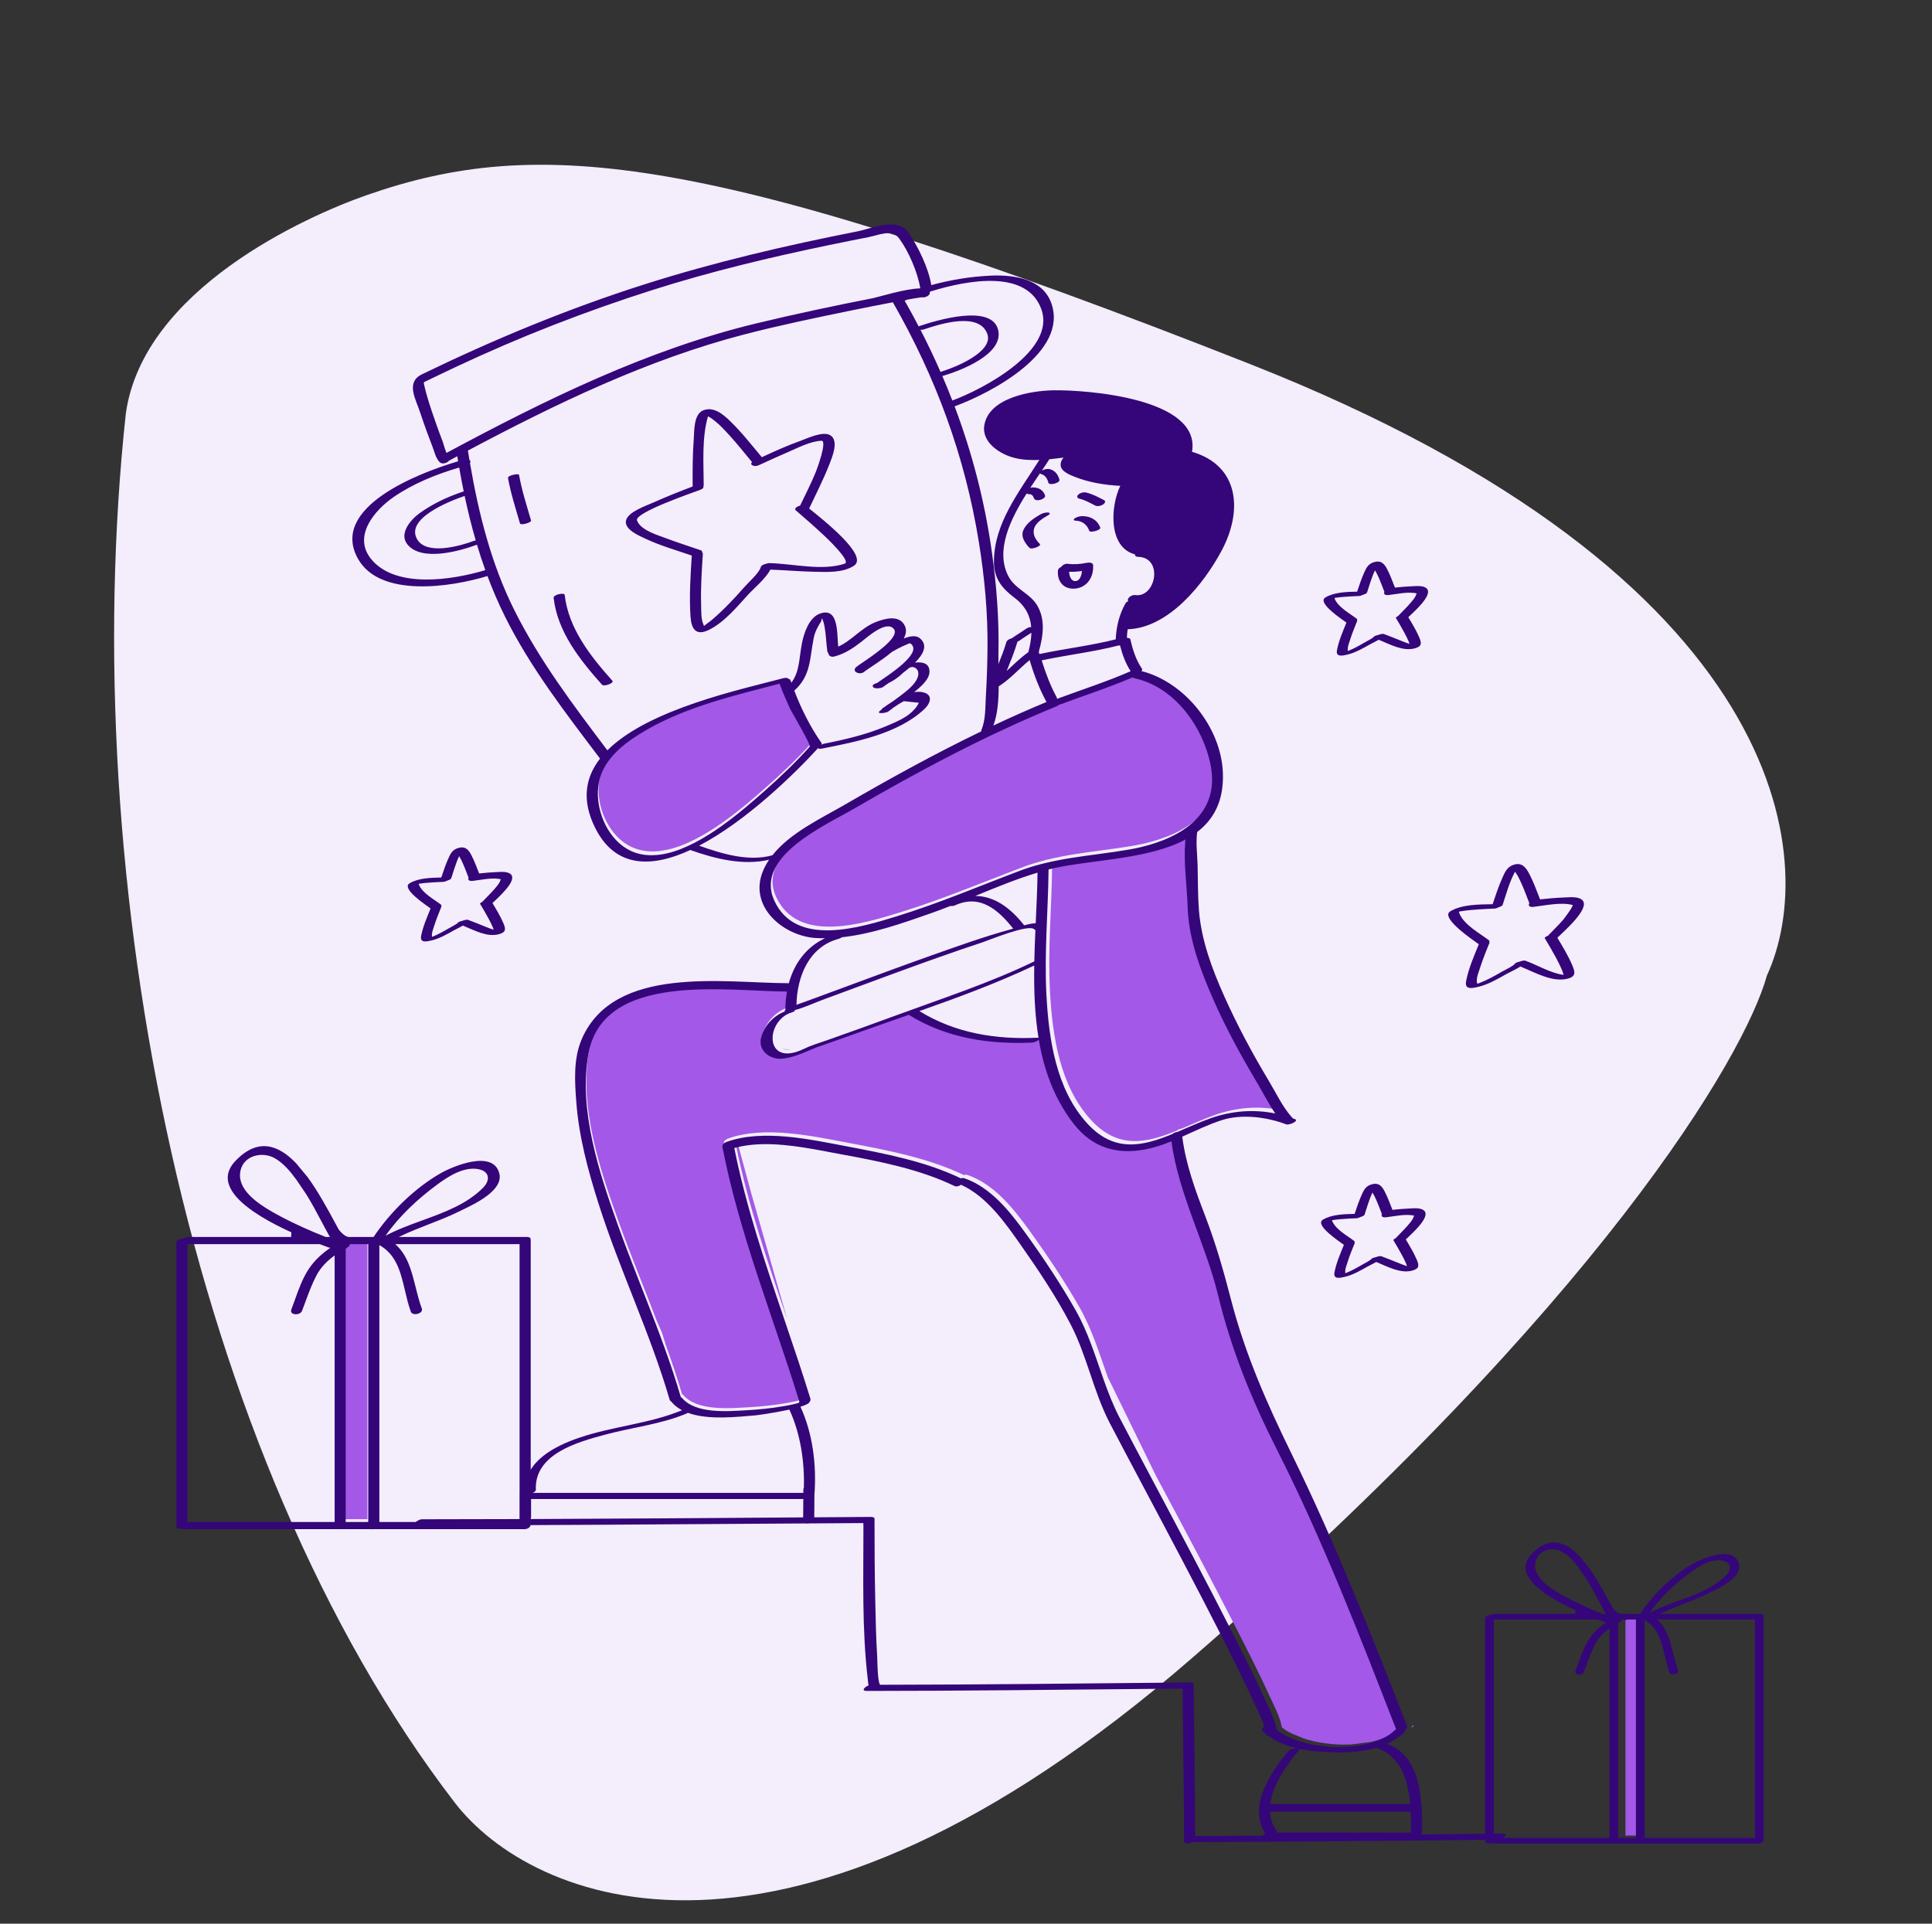 <svg width="241" height="240" viewBox="0 0 241 240" fill="none" xmlns="http://www.w3.org/2000/svg">
<rect x="0" y="0" width="241" height="240" fill="#333333" stroke="none"/>
<g id="Frame" clip-path="url(#clip0_2505_78224)">
<path id="Vector 26" d="M56.722 224.887C23.488 181.611 9.399 109.69 15.698 51.569C17.871 36.154 38.007 27.049 45.73 24.35C67.169 16.852 88.499 18.817 155.955 45.43C223.41 72.043 227.029 107.367 220.407 121.703C217.655 131.725 199.456 162.789 148.679 206.873C97.901 250.958 66.217 237.251 56.722 224.887Z" fill="#F4EDFB"/>
<g id="color_x5F_2">
<path d="M176.341 215.397L176.057 215.522C176.054 215.505 176.049 215.488 176.041 215.473C176.147 215.397 176.226 215.304 176.253 215.196L176.341 215.397ZM98.694 130.977C98.328 130.966 97.942 130.916 97.575 130.815C97.876 130.953 98.247 131.015 98.694 130.977ZM159.903 180.465C156.753 174.276 154.186 168 152.541 161.24C150.96 154.744 147.57 148.606 146.67 141.967C146.383 142.083 146.094 142.195 145.803 142.3C144.979 142.598 144.162 142.829 143.359 142.982C143.316 143.003 143.286 143.018 143.286 143.018L143.219 143.005C139.874 143.607 136.77 142.833 134.379 139.756C131.958 136.638 130.673 133.074 130.027 129.312L129.996 129.311C129.782 129.464 129.409 129.623 129.212 129.631C123.741 129.875 118.4 129.065 113.698 126.162C111.655 126.874 109.618 127.579 107.603 128.298C105.96 128.885 104.316 129.472 102.665 130.035C101.043 130.589 99.567 131.465 97.829 131.641C96.241 131.802 94.614 130.57 95.212 128.805C95.706 127.346 96.753 126.275 98.163 125.729C98.06 125.691 98.108 125.604 98.228 125.505C98.212 125.482 98.201 125.456 98.201 125.425C98.209 124.683 98.279 123.957 98.404 123.255C98.4 123.255 98.395 123.256 98.39 123.256C90.955 123.229 75.358 120.712 73.481 131.014C72.198 138.055 74.843 145.958 77.206 152.518C78.689 156.635 80.36 160.686 81.922 164.776L82.567 166.231L83.094 167.925C83.802 169.886 84.47 171.862 85.058 173.864C85.065 173.887 85.065 173.908 85.068 173.93C85.132 173.95 85.185 173.981 85.222 174.024C86.928 176.058 90.989 175.703 93.352 175.569C94.812 175.485 96.274 175.345 97.716 175.104C98.31 175.005 98.908 174.907 99.49 174.751C99.703 174.695 99.815 174.663 99.873 174.651C99.892 174.606 99.927 174.561 99.973 174.519C99.967 174.504 99.958 174.491 99.953 174.475C96.671 163.896 92.438 153.604 90.303 142.702C90.233 142.339 90.571 142.13 90.865 142.026C95.4 140.424 101.319 141.728 105.868 142.587C110.648 143.49 115.797 144.465 120.211 146.587C120.216 146.59 120.22 146.592 120.225 146.595C120.393 146.555 120.543 146.538 120.625 146.566C123.965 147.688 126.391 150.727 128.383 153.482C130.605 156.554 132.788 159.813 134.664 163.108C136.224 165.849 137.127 168.851 138.178 171.793L144.16 184.044C147.619 190.531 151.092 197.012 154.427 203.563C155.756 206.172 157.084 208.788 158.3 211.452C158.875 212.712 159.655 214.111 159.902 215.507C160.243 215.773 160.628 216.014 161.05 216.232L162.583 216.872C164.35 217.461 166.451 217.728 168.458 217.64L170.813 217.357C172.431 217.026 173.847 216.416 174.774 215.5C174.805 215.469 174.846 215.442 174.889 215.418C174.874 215.395 174.859 215.371 174.849 215.344C170.246 203.59 165.638 191.73 159.903 180.465ZM92.676 142.594L95.299 142.325C94.401 142.344 93.521 142.427 92.676 142.594ZM91.79 142.806C93.293 150.257 95.753 157.429 98.202 164.607L93.706 148.851L92.049 142.735C91.962 142.757 91.876 142.782 91.79 142.806ZM148.401 104.582L147.571 104.679C142.704 106.849 135.736 106.85 131.247 107.999C131.189 113.22 130.695 118.439 130.976 123.661C131.272 129.177 132.18 135.436 136.069 139.698C139.498 143.458 143.091 142.571 146.806 141.052C146.965 140.913 147.193 140.823 147.408 140.802C148.793 140.216 150.195 139.574 151.611 139.079C154.273 138.149 157.011 137.946 159.709 138.488C158.884 137.312 158.201 135.937 157.505 134.777C155.448 131.345 153.501 127.825 151.892 124.161C150.287 120.505 148.824 116.657 148.703 112.626C148.626 110.082 148.191 107.199 148.401 104.582ZM96.804 111.871C99.496 117.781 107.597 115.266 112.339 113.805C117.536 112.202 122.533 110.086 127.616 108.172C128.522 107.831 129.434 107.553 130.35 107.319C130.466 107.276 130.589 107.245 130.707 107.23C132.988 106.673 135.299 106.373 137.631 106.061C138.835 105.9 140.045 105.735 141.26 105.529C141.781 105.441 142.306 105.335 142.828 105.212C147.906 104.012 152.774 101.082 151.601 95.015C150.675 90.223 147.099 85.219 142.081 84.119C141.958 84.091 141.866 84.049 141.797 84C138.752 85.3 135.591 86.301 132.49 87.461C132.428 87.519 132.342 87.573 132.226 87.621C123.407 91.214 115.02 95.667 106.795 100.421C103.226 102.483 94.306 106.389 96.804 111.871ZM77.304 104.678C78.74 105.971 80.423 106.361 82.193 106.181C82.601 106.122 83.006 106.052 83.405 105.974C87.957 104.899 92.849 100.607 95.547 98.23C97.541 96.475 99.482 94.64 101.254 92.662C101.454 92.438 98.98 88.331 98.758 87.838C98.307 86.835 97.837 85.823 97.476 84.781C91.818 86.269 85.928 87.614 80.817 90.533C78.422 91.901 75.702 93.82 74.91 96.615C74.143 99.327 75.189 102.774 77.304 104.678Z" fill="#A358E7"/>
<path d="M43.165 155.254C43.122 155.31 43.066 155.36 43 155.404V189.121V189.532H45.83V154.914C45.83 154.88 45.836 154.847 45.846 154.816H43.543C43.521 154.963 43.416 155.115 43.188 155.241L43.181 155.245L43.177 155.248C43.173 155.25 43.169 155.252 43.165 155.254Z" fill="#A358E7"/>
<path d="M202.893 202.062C202.859 202.105 202.815 202.145 202.763 202.18V228.677V229H204.988V201.794C204.988 201.767 204.992 201.742 205 201.717H203.19C203.173 201.833 203.09 201.952 202.911 202.051L202.905 202.055L202.902 202.056C202.899 202.058 202.896 202.06 202.893 202.062Z" fill="#A358E7"/>
</g>
<g id="color_x5F_1">
<path d="M128.421 68.353C127.863 67.767 127.276 66.943 127.67 66.103C128.08 65.23 128.935 64.675 129.74 64.201C130.026 64.034 130.382 63.925 130.715 63.94C130.97 63.952 131.031 64.112 130.798 64.249C130.126 64.645 129.174 65.183 128.977 66.015C128.801 66.756 129.23 67.366 129.72 67.88C129.941 68.112 128.668 68.612 128.421 68.353ZM134.166 64.957C134.982 64.974 135.597 65.445 135.871 66.206C135.99 66.536 137.351 66.115 137.25 65.837C136.902 64.872 136.057 64.412 135.059 64.392C134.73 64.385 134.364 64.476 134.084 64.653C133.866 64.791 133.899 64.952 134.166 64.957ZM134.643 62.216C135.35 62.375 135.973 62.746 136.613 63.07C136.907 63.219 137.329 63.11 137.592 62.947C137.784 62.826 138.002 62.539 137.707 62.389C136.985 62.023 136.28 61.626 135.483 61.448C135.159 61.375 134.751 61.485 134.507 61.709C134.29 61.907 134.356 62.152 134.643 62.216ZM131.969 71.17C131.987 70.974 132.159 70.82 132.376 70.728C132.534 70.496 132.89 70.292 133.212 70.338C133.993 70.448 134.772 70.371 135.543 70.221C135.75 70.181 136.322 70.133 136.351 70.476C136.471 71.919 135.647 73.303 134.094 73.434C132.68 73.554 131.85 72.528 131.969 71.17ZM133.361 71.333C133.389 71.878 133.616 72.577 134.234 72.489C134.698 72.422 134.918 71.782 134.966 71.238C134.434 71.315 133.898 71.354 133.361 71.333ZM114.969 37.099C115.049 37.112 115.072 37.096 114.969 37.099V37.099ZM63.367 59.622C63.71 61.556 64.322 63.425 64.865 65.308C64.943 65.577 66.318 65.195 66.244 64.939C65.7 63.056 65.09 61.187 64.746 59.253C64.704 59.015 63.313 59.323 63.367 59.622ZM70.439 74.217C70.402 73.895 69.013 74.178 69.06 74.586C69.547 78.835 72.339 82.327 75.094 85.42C75.346 85.703 76.645 85.219 76.389 84.931C73.656 81.864 70.922 78.427 70.439 74.217ZM186.884 229.521C183.428 229.554 179.972 229.589 176.515 229.624C176.462 229.635 176.407 229.642 176.348 229.642C175.804 229.642 175.26 229.642 174.715 229.642C166.056 229.729 157.396 229.807 148.737 229.813C148.328 230.019 147.706 230.046 147.705 229.766C147.696 224.615 147.61 219.464 147.556 214.313C147.545 213.279 147.535 212.244 147.523 211.21C147.522 211.03 147.52 210.85 147.518 210.669C146.14 210.682 144.763 210.694 143.385 210.706C131.633 210.809 119.88 210.955 108.127 210.959C107.373 210.96 107.862 210.459 108.344 210.268C108.283 209.983 108.269 209.676 108.248 209.501C107.505 203.226 107.711 196.764 107.707 190.454C107.707 190.202 107.69 190.078 107.691 190.017C107.104 190.021 106.518 190.025 105.931 190.028C104.266 190.038 102.601 190.049 100.935 190.059C100.784 190.089 100.629 190.092 100.499 190.062C99.553 190.067 98.608 190.073 97.663 190.079C82.476 190.172 67.288 190.305 52.1 190.307C51.168 190.307 52.136 189.542 52.641 189.542C56.721 189.542 60.8 189.531 64.88 189.516C64.868 189.481 64.861 189.443 64.861 189.4C64.861 188.403 64.861 187.405 64.861 186.408C64.861 186.173 65.153 185.991 65.469 185.922C65.509 182.278 69.203 180.405 72.275 179.36C76.439 177.943 81.017 177.624 85.073 175.941C85.075 175.94 85.078 175.939 85.081 175.938C84.583 175.675 84.139 175.349 83.787 174.927C83.774 174.911 83.767 174.895 83.759 174.878C83.65 174.823 83.566 174.735 83.528 174.605C81.092 166.269 77.287 158.419 74.658 150.148C73.359 146.063 72.224 141.851 71.894 137.561C71.691 134.918 71.5 132.05 72.603 129.557C76.666 120.371 90.285 122.635 98.267 122.663C98.314 122.663 98.356 122.668 98.397 122.673C99.069 120.222 100.539 118.175 102.909 117.053C102.534 117.055 102.16 117.049 101.787 117.028C97.741 116.791 93.326 113.13 95.176 108.663C95.38 108.17 95.636 107.705 95.935 107.263C92.65 108.009 89.24 107.152 86.11 106.047C81.349 108.245 76.812 108.35 74.276 103.351C72.499 99.846 73.025 96.983 74.857 94.631C74.837 94.615 74.817 94.599 74.802 94.578C70.552 88.954 66.159 83.282 63.005 76.946C62.177 75.282 61.45 73.587 60.806 71.866C56.186 73.272 47.384 74.59 44.651 69.705C41.072 63.306 52.207 59.003 57.145 57.551C57.11 57.341 57.076 57.131 57.043 56.921C56.702 57.103 56.36 57.285 56.02 57.468C55.783 57.766 55.188 57.949 54.891 57.698C54.39 57.274 54.175 56.315 53.95 55.734C53.417 54.359 52.909 52.973 52.45 51.572C51.848 49.739 50.563 47.702 52.654 46.688C61.648 42.33 70.862 38.508 80.391 35.477C89.116 32.702 97.96 30.64 106.94 28.87C108.925 28.478 112.021 26.993 113.409 29.119C114.594 30.936 115.812 33.407 116.17 35.57C118.615 34.902 121.143 34.49 123.644 34.386C126.434 34.269 130.055 34.764 131.141 37.82C133.297 43.881 123.805 48.96 119.078 50.697C121.262 56.489 122.821 62.492 123.713 68.78C124.327 73.105 124.639 77.296 124.545 81.66C124.537 82.034 124.538 82.432 124.544 82.844C124.907 81.954 125.261 81.062 125.526 80.138C125.599 79.882 125.895 79.707 126.198 79.64C126.76 79.236 127.366 78.902 127.923 78.493C128.126 78.344 128.38 78.238 128.638 78.219C128.517 76.842 127.92 75.605 126.531 74.561C124.998 73.409 123.993 72.174 123.986 70.14C123.969 65.292 127.132 61.387 129.592 57.468C129.612 57.436 129.644 57.407 129.682 57.38C128.636 57.424 127.596 57.38 126.599 57.14C124.853 56.722 122.434 55.249 122.782 53.072C123.333 49.633 128.573 48.74 131.418 48.694C135.523 48.627 149.843 49.67 148.695 56.367C154.583 58.087 155.051 63.713 152.391 68.69C150.204 72.781 145.818 78.347 140.665 78.506C140.618 78.847 140.585 79.191 140.568 79.538C140.605 79.553 140.633 79.575 140.661 79.597C140.837 79.6 140.972 79.645 140.997 79.753C141.293 81.044 141.695 82.327 142.452 83.43C142.517 83.526 142.473 83.626 142.371 83.716C147.812 85.098 152.31 90.768 152.543 96.366C152.69 99.902 151.405 102.22 149.341 103.797C149.147 105.126 149.358 106.636 149.391 107.96C149.437 109.821 149.411 111.707 149.556 113.563C149.848 117.271 151.184 120.868 152.692 124.239C154.323 127.885 156.21 131.416 158.269 134.839C159.144 136.295 159.989 138.097 161.139 139.382C161.171 139.403 161.2 139.428 161.22 139.46C161.233 139.48 161.245 139.502 161.258 139.524C161.349 139.556 161.441 139.586 161.531 139.621C162.084 139.83 160.826 140.418 160.429 140.267C158.015 139.352 154.901 138.956 152.449 139.736C150.73 140.284 149.116 141.077 147.475 141.808C147.918 145.271 149.115 148.521 150.361 151.768C151.671 155.184 152.634 158.569 153.548 162.103C155.314 168.934 158.037 175.1 161.132 181.415C166.528 192.428 171.053 203.863 175.501 215.284C175.532 215.362 175.535 215.436 175.517 215.505C175.49 215.612 175.412 215.705 175.307 215.781C175.315 215.797 175.32 215.813 175.322 215.83C175.332 215.907 175.291 216.003 175.176 216.117C174.558 216.73 173.824 217.199 173.026 217.559C176.236 218.741 177.095 222.058 177.321 225.298C177.364 225.38 177.368 225.476 177.338 225.57C177.4 226.62 177.404 227.655 177.405 228.596C177.405 228.695 177.342 228.781 177.246 228.856C180.64 228.821 184.033 228.786 187.427 228.754C188.356 228.747 187.387 229.516 186.884 229.521ZM175.971 226.017C170.12 226.017 164.268 226.017 158.417 226.017C158.462 226.916 158.749 227.788 159.378 228.586C159.388 228.598 159.391 228.611 159.396 228.624C164.939 228.624 170.481 228.624 176.024 228.624C176.023 227.809 176.018 226.924 175.971 226.017ZM171.658 218.061C169.996 218.539 168.184 218.657 166.572 218.624C165.176 218.596 163.602 218.5 162.091 218.182C162.119 218.218 162.115 218.266 162.059 218.332C160.601 220.039 158.76 222.593 158.455 225.067C164.272 225.067 170.088 225.067 175.905 225.067C175.628 222.044 174.712 219.036 171.658 218.061ZM97.345 131.254C97.643 131.391 98.013 131.453 98.457 131.415C98.972 131.372 99.584 131.199 100.305 130.846C101.226 130.396 102.219 130.112 103.186 129.772C106.076 128.757 108.957 127.715 111.832 126.659C117.569 124.551 123.514 122.614 129.022 119.942C129.049 118.63 129.1 117.32 129.157 116.02C129.099 116.006 129.053 115.983 129.022 115.947C128.384 115.209 123.315 117.314 122.572 117.559C119.049 118.717 115.558 119.97 112.076 121.243C108.901 122.404 105.736 123.59 102.563 124.756C101.474 125.157 100.284 125.736 99.102 126.027C99.217 126.082 99.165 126.181 98.743 126.313C96.293 127.079 95.596 130.447 97.345 131.254ZM127.736 115.445C128.226 115.314 128.742 115.202 129.196 115.174C129.295 113.025 129.397 110.909 129.423 108.869C126.79 109.665 124.218 110.72 121.652 111.778C124 111.792 125.974 113.2 127.699 115.368C127.72 115.393 127.731 115.419 127.736 115.445ZM123.913 90.519C126.097 89.49 128.304 88.507 130.539 87.579C130.538 87.578 130.537 87.577 130.537 87.576C129.645 85.927 128.965 84.146 128.439 82.345C127.175 83.385 126.084 84.635 124.71 85.548C124.671 85.573 124.626 85.594 124.579 85.612C124.571 87.342 124.45 89.1 123.913 90.519ZM96.578 112.339C99.253 118.24 107.302 115.729 112.013 114.269C117.177 112.67 122.141 110.557 127.192 108.645C128.092 108.304 128.998 108.028 129.909 107.793C130.027 107.763 130.145 107.733 130.263 107.704C132.53 107.149 134.825 106.849 137.143 106.538C138.339 106.377 139.541 106.212 140.748 106.006C141.265 105.918 141.787 105.813 142.306 105.69C147.352 104.492 152.188 101.566 151.023 95.508C150.103 90.724 146.55 85.727 141.564 84.629C141.442 84.601 141.35 84.56 141.282 84.51C138.256 85.809 135.116 86.808 132.035 87.966C131.973 88.024 131.888 88.078 131.772 88.126C123.01 91.713 114.677 96.159 106.505 100.906C102.959 102.965 94.097 106.865 96.578 112.339ZM129.543 129.471C129.068 126.544 128.966 123.5 129.013 120.455C124.399 122.637 119.546 124.43 114.689 126.141C119.146 128.894 124.175 129.7 129.363 129.468C129.437 129.465 129.494 129.467 129.543 129.471ZM147.877 104.737C147.599 104.886 147.313 105.026 147.019 105.158C142.183 107.324 135.26 107.325 130.8 108.473C130.742 113.686 130.251 118.896 130.53 124.11C130.824 129.619 131.727 135.868 135.591 140.123C138.998 143.877 142.567 142.992 146.258 141.475C146.417 141.336 146.643 141.246 146.857 141.225C148.233 140.641 149.625 139.999 151.033 139.505C153.677 138.577 156.398 138.374 159.079 138.915C158.259 137.74 157.58 136.368 156.888 135.21C154.845 131.783 152.911 128.268 151.312 124.61C149.717 120.96 148.264 117.117 148.143 113.092C148.067 110.552 147.635 107.673 147.844 105.06C147.852 104.951 147.866 104.845 147.877 104.737ZM139.717 80.535C139.658 80.537 139.601 80.533 139.547 80.525C136.388 81.34 133.131 81.704 129.942 82.386C130.423 83.961 131.019 85.523 131.799 86.966C131.84 87.042 131.857 87.117 131.855 87.188C134.921 86.05 138.039 85.053 141.038 83.74C140.401 82.753 140.004 81.669 139.717 80.535ZM129.331 75.457C130.441 77.234 130.13 79.346 129.592 81.268C129.622 81.321 129.616 81.385 129.569 81.458C129.618 81.494 129.659 81.538 129.689 81.594C132.838 80.918 136.055 80.555 139.178 79.764C139.247 78.18 139.614 76.65 140.405 75.259C140.466 75.152 140.592 75.067 140.744 75.006C140.49 74.719 141.105 74.171 141.604 74.242C144.189 74.609 145.136 69.568 142.003 69.473C141.649 69.462 141.548 69.325 141.591 69.161C141.577 69.159 141.562 69.158 141.548 69.154C138.276 68.268 138.473 63.271 139.747 60.612C137.848 60.522 135.815 60.188 134.095 59.5C133.507 59.265 132.381 58.846 132.311 58.078C132.276 57.698 132.431 57.371 132.667 57.086C132.083 57.163 131.492 57.236 130.898 57.294C130.617 57.738 130.297 58.216 129.953 58.723C129.972 58.71 129.99 58.699 130.005 58.69C130.29 58.537 130.658 58.452 130.976 58.538C131.625 58.716 131.992 59.223 132.156 59.852C132.261 60.253 130.881 60.619 130.777 60.22C130.643 59.71 130.395 59.285 129.86 59.139C129.784 59.118 129.747 59.086 129.733 59.047C129.343 59.621 128.931 60.227 128.52 60.858C128.642 60.828 128.767 60.809 128.88 60.811C129.573 60.826 130.124 61.131 130.359 61.797C130.463 62.091 129.969 62.309 129.771 62.362C129.535 62.425 129.085 62.463 128.98 62.166C128.923 62.005 128.851 61.863 128.717 61.751C128.609 61.663 128.514 61.658 128.361 61.654C128.261 61.653 128.15 61.621 128.064 61.566C125.997 64.845 124.183 68.647 125.743 71.805C126.576 73.489 128.393 73.955 129.331 75.457ZM125.574 83.708C126.452 82.903 127.296 82.056 128.273 81.368C128.495 80.525 128.641 79.713 128.66 78.939C128.183 79.258 127.686 79.547 127.223 79.887C127.131 79.955 127.026 80.008 126.917 80.055C126.558 81.306 126.058 82.503 125.574 83.708ZM115.974 36.394C116.156 36.904 115.141 37.32 114.735 36.981C114.819 37.056 114.906 37.088 114.968 37.099C114.921 37.099 114.858 37.104 114.75 37.119C114.551 37.147 114.352 37.176 114.154 37.208C113.827 37.262 113.502 37.323 113.175 37.381C113.082 37.418 112.987 37.455 112.899 37.491C112.881 37.498 112.863 37.502 112.846 37.508C113.453 38.573 114.036 39.644 114.598 40.721C114.645 40.7 114.698 40.679 114.761 40.657C116.68 40.005 123.868 37.787 124.534 41.275C125.098 44.233 119.841 46.23 117.709 46.866C117.647 46.885 117.596 46.891 117.542 46.901C117.98 47.916 118.396 48.939 118.794 49.967C122.743 48.509 131.728 43.719 129.907 38.599C128.148 33.653 120.949 34.84 115.974 36.394ZM117.327 46.408C117.395 46.374 117.47 46.342 117.561 46.315C119.06 45.868 123.996 43.899 123.155 41.644C122.123 38.878 117.274 40.41 115.27 41.09C115.129 41.139 114.969 41.156 114.822 41.149C115.717 42.884 116.551 44.637 117.327 46.408ZM55.191 55.007C55.314 55.325 55.486 56.032 55.699 56.504C67.979 49.91 80.701 43.638 94.321 40.352C99.164 39.183 104.043 38.151 108.932 37.19C109.588 37.061 112.952 36.005 114.789 35.978C114.792 35.977 114.795 35.976 114.798 35.975C114.474 33.972 113.334 31.329 112.146 29.726C111.264 28.536 109.602 29.339 108.321 29.59C106.712 29.904 105.104 30.226 103.499 30.559C96.038 32.107 88.683 33.862 81.417 36.173C73.019 38.844 64.821 42.034 56.847 45.787C55.65 46.351 54.454 46.919 53.264 47.499C52.78 47.735 52.814 47.611 52.958 48.231C53.193 49.236 53.501 50.224 53.829 51.203C54.257 52.48 54.704 53.751 55.191 55.007ZM57.959 61.873C55.975 62.558 50.541 64.698 52.036 67.281C53.21 69.306 57.401 68.123 59.1 67.482C59.177 67.453 59.259 67.434 59.342 67.422C58.811 65.594 58.355 63.742 57.959 61.873ZM60.539 71.127C60.163 70.079 59.816 69.022 59.498 67.956C57.282 68.777 52.553 70.093 50.812 67.908C49.736 66.557 51.245 64.822 52.297 64.058C53.935 62.868 55.805 61.986 57.724 61.346C57.763 61.334 57.803 61.323 57.844 61.315C57.641 60.325 57.454 59.33 57.28 58.331C54.434 59.163 51.55 60.329 49.122 61.997C46.77 63.612 43.937 66.87 46.311 69.765C49.322 73.436 56.34 72.398 60.539 71.127ZM103.328 81.462C103.268 81.43 103.225 81.384 103.215 81.32C103.058 80.337 103.059 79.331 102.882 78.351C102.832 78.07 102.794 77.761 102.68 77.496C102.556 77.081 102.48 77.081 102.451 77.496C102.018 78.146 101.654 78.838 101.5 79.611C100.984 82.216 101.16 84.299 99.078 86.162C99.951 88.44 101.089 90.718 102.462 92.676C102.521 92.76 102.52 92.812 102.446 92.894C102.436 92.906 102.425 92.918 102.415 92.93C102.528 92.865 102.657 92.811 102.785 92.786C105.406 92.27 108.076 91.64 110.543 90.596C111.712 90.1 113.134 89.538 114 88.56C114.262 88.305 114.468 88.009 114.618 87.672C113.994 87.608 113.371 87.543 112.748 87.479C112.298 87.712 111.872 87.982 111.46 88.274C111.248 88.433 111.035 88.592 110.828 88.758C110.578 88.959 109.202 89.135 109.764 88.686C109.833 88.631 109.904 88.579 109.974 88.526C109.971 88.482 110.012 88.424 110.119 88.349C110.488 88.087 110.925 87.779 111.399 87.482C111.655 87.299 111.91 87.113 112.159 86.921C112.959 86.303 114.115 85.503 114.469 84.505C114.607 84.115 114.614 83.674 114.258 83.389C113.982 83.168 113.703 83.185 113.441 83.308C113.179 83.53 112.907 83.745 112.634 83.952C112.585 83.999 112.538 84.045 112.495 84.087C111.99 84.559 111.454 84.921 110.868 85.201C110.576 85.401 110.334 85.569 110.178 85.695C109.888 85.925 108.907 85.95 108.912 85.676C108.756 85.569 108.896 85.341 109.398 85.213C109.401 85.212 109.405 85.21 109.408 85.21C110.795 84.246 114.855 81.657 113.743 80.434C113.508 80.176 113.507 80.234 113.127 80.394C112.75 80.553 112.376 80.721 112.014 80.914C111.759 81.051 111.506 81.192 111.254 81.335C109.997 82.402 108.419 83.321 107.777 83.831C107.229 84.266 106.123 83.764 106.857 83.181C106.916 83.134 107.002 83.071 107.106 82.998C107.119 82.988 107.128 82.979 107.142 82.969C107.447 82.756 107.755 82.546 108.066 82.339C109.7 81.211 112.203 79.374 111.505 78.481C110.589 77.31 108.171 79.509 107.402 80.103C106.387 80.887 105.361 81.561 104.11 81.897C103.614 82.03 103.32 81.758 103.328 81.462ZM83.265 106.451C87.789 105.377 92.648 101.092 95.33 98.718C97.31 96.966 99.24 95.134 101 93.159C101.198 92.936 98.741 88.835 98.52 88.343C98.072 87.341 97.605 86.33 97.246 85.29C91.624 86.775 85.773 88.119 80.694 91.033C78.314 92.399 75.612 94.315 74.826 97.106C74.063 99.813 75.102 103.256 77.204 105.157C78.631 106.447 80.302 106.837 82.061 106.657C82.459 106.616 82.861 106.547 83.265 106.451ZM96.349 106.705C98.576 103.88 102.516 102.057 105.426 100.367C111.001 97.129 116.644 94.025 122.443 91.224C122.399 91.201 122.378 91.169 122.397 91.127C122.962 89.882 122.897 88.233 122.977 86.897C123.095 84.908 123.164 82.915 123.183 80.923C123.227 76.424 122.82 72.053 122.1 67.605C120.37 56.907 116.754 47.108 111.375 37.711C109.636 38.04 107.9 38.383 106.166 38.739C101.712 39.654 97.249 40.58 92.848 41.724C80.747 44.87 69.377 50.362 58.368 56.213C58.43 56.602 58.492 56.99 58.558 57.378C58.688 57.475 58.716 57.628 58.626 57.776C59.702 64.074 61.268 70.312 64.129 76.06C67.267 82.364 71.532 88.008 75.765 93.609C80.945 88.434 92.546 85.99 97.683 84.618C98.072 84.514 98.302 84.581 98.351 84.702C98.578 84.705 98.594 84.786 98.505 84.889C98.536 84.873 98.567 84.858 98.597 84.841C98.635 84.954 98.678 85.066 98.717 85.179C99.779 83.728 99.66 82.148 100.04 80.231C100.288 78.978 100.917 77.051 102.274 76.555C104.639 75.69 104.393 79.031 104.559 80.674C106.229 79.932 107.408 78.376 109.111 77.663C110.253 77.187 112.146 76.632 112.852 78.039C113.118 78.567 113.031 79.118 112.733 79.665C113.495 79.359 114.259 79.221 114.746 79.626C115.776 80.483 115.198 81.604 114.143 82.663C114.997 82.568 115.926 82.697 115.947 83.757C115.967 84.773 114.775 85.751 114.03 86.352C114.347 86.3 114.659 86.29 114.96 86.335C116.384 86.552 116.196 87.637 115.263 88.505C111.993 91.548 106.785 92.555 102.555 93.388C102.214 93.455 102.073 93.412 102.057 93.325C99.254 96.401 93.166 102.393 87.211 105.506C90.053 106.52 93.367 107.527 96.349 106.705ZM99.351 125.356C99.784 125.204 100.217 125.05 100.648 124.894C102.047 124.385 103.443 123.867 104.838 123.349C108.587 121.959 112.336 120.565 116.105 119.228C119.407 118.057 122.722 116.864 126.104 115.938C126.178 115.918 126.277 115.887 126.388 115.852C124.532 113.526 122.275 111.515 119.143 112.944C118.949 113.032 118.729 113.053 118.554 113.028C117.778 113.332 116.999 113.629 116.217 113.903C112.698 115.138 108.848 116.517 105.015 116.931C104.926 117.009 104.797 117.08 104.611 117.13C100.904 118.122 99.427 121.827 99.351 125.356ZM82.957 168.308C83.66 170.266 84.324 172.239 84.908 174.238C84.915 174.261 84.915 174.282 84.918 174.304C84.982 174.323 85.035 174.354 85.072 174.398C86.767 176.429 90.802 176.075 93.149 175.94C94.599 175.857 96.052 175.717 97.485 175.476C98.075 175.378 98.669 175.28 99.248 175.124C99.459 175.068 99.571 175.036 99.628 175.024C99.647 174.979 99.681 174.934 99.727 174.892C99.721 174.877 99.712 174.864 99.707 174.848C96.447 164.286 92.241 154.009 90.12 143.124C90.05 142.761 90.386 142.552 90.678 142.448C95.184 140.849 101.064 142.151 105.584 143.009C110.334 143.91 115.45 144.884 119.835 147.002C119.841 147.005 119.844 147.008 119.849 147.011C120.016 146.97 120.165 146.954 120.247 146.981C123.565 148.102 125.975 151.136 127.955 153.887C130.163 156.955 132.331 160.208 134.195 163.498C135.745 166.235 136.642 169.233 137.686 172.17C138.255 173.77 138.867 175.352 139.654 176.864C140.948 179.35 142.263 181.824 143.576 184.3C143.594 184.334 143.612 184.369 143.631 184.403C147.066 190.88 150.517 197.351 153.831 203.892C155.152 206.498 156.471 209.109 157.679 211.769C158.251 213.028 159.025 214.424 159.271 215.819C159.609 216.083 159.992 216.324 160.411 216.542C160.879 216.785 161.39 216.999 161.934 217.181C163.69 217.769 165.777 218.036 167.771 217.948C168.576 217.912 169.365 217.819 170.111 217.666C171.719 217.335 173.126 216.725 174.047 215.811C174.078 215.78 174.118 215.753 174.162 215.729C174.147 215.706 174.132 215.683 174.121 215.655C169.549 203.918 164.97 192.077 159.272 180.829C156.142 174.65 153.591 168.383 151.957 161.634C150.386 155.147 147.018 149.018 146.124 142.39C145.838 142.505 145.552 142.617 145.262 142.722C144.443 143.019 143.632 143.25 142.834 143.403C142.787 143.412 142.742 143.417 142.695 143.426C139.371 144.027 136.287 143.255 133.912 140.182C131.506 137.069 130.23 133.51 129.588 129.754C129.587 129.746 129.585 129.738 129.584 129.731C129.575 129.738 129.567 129.745 129.557 129.752C129.345 129.905 128.974 130.064 128.779 130.072C123.343 130.316 118.036 129.507 113.364 126.609C111.335 127.319 109.31 128.023 107.308 128.741C105.675 129.327 104.042 129.913 102.402 130.476C100.791 131.029 99.324 131.903 97.597 132.079C96.02 132.24 94.403 131.009 94.997 129.247C95.488 127.79 96.528 126.721 97.929 126.176C97.826 126.138 97.874 126.051 97.994 125.952C97.978 125.929 97.967 125.903 97.967 125.872C97.975 125.131 98.045 124.407 98.169 123.705C98.164 123.705 98.159 123.706 98.155 123.706C90.768 123.68 75.271 121.166 73.406 131.453C72.132 138.484 74.759 146.374 77.107 152.925C78.58 157.034 80.24 161.08 81.793 165.163C82.19 166.208 82.579 167.256 82.957 168.308ZM66.434 186.252C77.693 186.252 88.952 186.252 100.211 186.252C100.211 186.104 100.214 185.956 100.214 185.809C100.214 185.744 100.236 185.683 100.274 185.627C100.37 182.305 99.85 178.875 98.468 175.858C96.627 176.266 94.429 176.564 94.224 176.58C92.011 176.759 88.37 177.201 85.805 176.263C85.747 176.3 85.677 176.338 85.583 176.377C82.389 177.702 78.836 178.083 75.512 178.978C72.074 179.902 66.648 181.381 66.843 185.851C66.851 186.019 66.668 186.159 66.434 186.252ZM100.187 189.308C100.191 188.536 100.198 187.765 100.205 186.993C100.147 187.007 100.09 187.017 100.038 187.017C88.775 187.017 77.511 187.017 66.247 187.017C66.247 187.762 66.247 188.508 66.247 189.254C66.247 189.351 66.197 189.44 66.115 189.515C77.472 189.471 88.83 189.387 100.187 189.308ZM148.477 209.901C148.578 209.9 148.894 209.936 148.896 210.099C148.963 216.416 149.068 222.733 149.083 229.049C151.896 229.048 154.708 229.037 157.521 229.022C157.575 228.899 157.679 228.786 157.821 228.712C155.62 225.349 158.551 221.015 160.797 218.386C160.928 218.232 161.396 218.115 161.736 218.105C160.438 217.798 159.205 217.309 158.189 216.544C158.046 216.541 157.946 216.512 157.937 216.447C157.933 216.41 157.923 216.372 157.917 216.335C157.772 216.214 157.63 216.086 157.496 215.95C157.311 215.765 157.456 215.559 157.71 215.418C157.371 214.283 156.768 213.16 156.299 212.138C155.08 209.482 153.776 206.866 152.452 204.261C149.192 197.845 145.814 191.49 142.442 185.133C141.102 182.606 139.757 180.081 138.436 177.545C136.387 173.607 135.595 169.152 133.548 165.218C131.781 161.82 129.538 158.461 127.336 155.326C125.399 152.569 123.083 149.248 119.875 147.808C119.645 147.987 119.306 148.084 119.045 147.957C114.759 145.887 109.761 144.895 105.114 144.043C102.101 143.491 98.463 142.671 95.083 142.746C94.191 142.766 93.317 142.849 92.477 143.016C92.267 143.057 92.059 143.104 91.853 143.156C91.767 143.178 91.682 143.203 91.596 143.227C93.089 150.666 95.534 157.827 97.967 164.995C99.037 168.146 100.104 171.3 101.085 174.479C101.132 174.629 101.091 174.764 101.002 174.875C100.95 175.087 100.499 175.3 99.851 175.501C101.396 178.878 101.865 182.771 101.596 186.45C101.596 186.453 101.595 186.456 101.594 186.46C101.587 187.406 101.576 188.352 101.572 189.299C103.938 189.282 106.303 189.266 108.668 189.25C108.768 189.25 109.088 189.286 109.087 189.448C109.081 192.861 109.11 196.274 109.18 199.686C109.228 202.015 109.279 204.345 109.422 206.67C109.446 207.064 109.45 209.748 109.777 210.191C122.677 210.178 135.577 210.018 148.477 209.901ZM106.532 70.575C105.185 71.474 103.179 71.367 101.637 71.335C99.786 71.297 97.94 71.129 96.091 71.066C95.522 72.186 94.046 73.394 93.32 74.188C91.906 75.735 90.354 77.63 88.438 78.578C86.839 79.37 86.244 78.508 86.136 76.924C85.963 74.392 86.132 71.84 86.293 69.311C84.376 68.643 82.398 68.094 80.558 67.227C79.8 66.87 77.83 66.079 78.091 64.929C78.336 63.85 80.649 63.079 81.495 62.698C83.106 61.971 84.75 61.322 86.402 60.694C86.394 58.741 86.388 56.781 86.537 54.833C86.616 53.809 86.508 51.707 87.696 51.206C88.972 50.668 90.18 51.666 91.045 52.502C92.496 53.907 93.737 55.493 95.031 57.039C96.631 56.298 98.243 55.572 99.901 54.978C100.749 54.674 102.655 53.748 103.574 54.304C104.695 54.983 103.783 57.094 103.445 57.962C102.727 59.808 101.814 61.56 100.977 63.353C100.964 63.38 100.945 63.407 100.922 63.432C102.685 64.853 108.394 69.333 106.532 70.575ZM102.863 66.873C101.687 65.77 100.477 64.706 99.255 63.656C99.028 63.461 99.397 63.193 99.809 63.076C100.465 61.691 101.175 60.332 101.754 58.913C101.855 58.666 103.251 54.95 102.467 54.987C101.031 55.056 99.469 55.902 98.17 56.459C97.138 56.902 96.114 57.365 95.094 57.836C95.021 57.879 94.937 57.917 94.848 57.949C94.776 57.982 94.704 58.014 94.631 58.048C94.103 58.293 93.445 57.996 93.81 57.652C92.865 56.522 91.957 55.358 90.958 54.273C90.401 53.668 89.837 53.044 89.189 52.533C88.918 52.32 88.635 52.085 88.315 51.947C88.314 51.947 88.314 51.948 88.313 51.949C87.532 54.645 87.77 57.761 87.781 60.539C87.781 60.6 87.761 60.658 87.73 60.712C87.783 60.833 87.693 60.982 87.346 61.113C86.427 61.461 79.127 63.954 79.462 64.926C79.88 66.139 82.025 66.754 83.094 67.157C84.529 67.699 85.993 68.153 87.439 68.66C87.588 68.712 87.613 68.792 87.562 68.879C87.637 68.931 87.68 69.008 87.673 69.114C87.54 71.204 87.394 73.312 87.459 75.407C87.483 76.191 87.423 77.189 87.75 77.924C87.873 78.203 87.715 78.135 88.125 77.85C88.39 77.665 88.646 77.469 88.891 77.259C90.313 76.037 91.608 74.663 92.842 73.254C93.376 72.644 94.714 71.468 94.893 70.768C94.949 70.551 95.272 70.391 95.593 70.33C95.711 70.282 95.83 70.253 95.931 70.255C98.85 70.305 102.552 71.269 105.368 70.322C106.209 70.039 103.142 67.135 102.863 66.873ZM196.098 120.359C196.469 121.22 196.643 121.797 195.596 122.085C193.679 122.61 191.488 121.326 189.66 120.58C189.128 120.931 188.458 121.216 188.028 121.457C186.887 122.096 185.666 122.82 184.381 123.124C183.626 123.303 182.683 123.498 182.883 122.425C183.178 120.842 183.855 119.317 184.457 117.831C184.459 117.823 184.467 117.816 184.471 117.808C183.918 117.383 179.55 114.498 180.919 113.688C182.37 112.83 184.441 112.838 186.195 112.808C186.553 111.72 186.918 110.627 187.379 109.578C187.73 108.78 188.017 108.102 188.907 107.858C189.889 107.589 190.373 108.267 190.788 109.07C191.31 110.081 191.695 111.149 192.11 112.206C193.126 112.095 194.143 112 195.165 111.965C195.79 111.944 196.946 111.8 197.42 112.341C198.342 113.396 195.017 116.242 194.267 116.994C194.923 118.086 195.594 119.19 196.098 120.359ZM195.038 121.622C195.032 121.59 195.025 121.554 195.011 121.507C194.954 121.317 194.892 121.129 194.813 120.947C194.6 120.452 194.361 119.97 194.105 119.496C193.655 118.666 193.18 117.852 192.695 117.042C192.653 116.972 192.847 116.841 193.103 116.734C193.732 116.072 194.391 115.438 194.992 114.749C195.066 114.664 196.373 112.956 196.153 112.901C194.664 112.521 192.773 112.97 191.267 113.142C190.721 113.204 190.623 112.937 190.773 112.683C190.457 111.881 190.168 111.068 189.813 110.281C189.602 109.813 189.389 109.328 189.094 108.905C189.06 108.855 189.022 108.803 188.986 108.752C188.29 110.032 187.889 111.528 187.441 112.889C187.407 112.994 187.25 113.081 187.056 113.143C186.845 113.253 186.582 113.348 186.437 113.354C185.564 113.389 184.69 113.428 183.819 113.503C183.326 113.546 182.83 113.586 182.342 113.674C182.031 113.731 181.913 113.647 182.055 113.983C182.664 115.423 184.58 116.419 185.771 117.337C185.82 117.375 185.793 117.431 185.724 117.494C185.794 117.51 185.831 117.538 185.814 117.58C185.389 118.631 184.96 119.687 184.615 120.769C184.453 121.276 184.189 121.898 184.219 122.441C184.238 122.793 184.291 122.741 184.589 122.625C185.56 122.249 186.483 121.734 187.38 121.209C187.781 120.975 188.755 120.541 188.959 120.242C189.044 120.117 189.273 120.034 189.52 119.985C189.799 119.877 190.122 119.804 190.258 119.852C191.74 120.372 193.423 121.42 195.038 121.622ZM165.338 74.533C166.44 73.881 167.951 73.842 169.291 73.814C169.549 73.03 169.815 72.244 170.146 71.488C170.447 70.805 170.692 70.326 171.449 70.118C172.282 69.89 172.681 70.324 173.045 71.028C173.425 71.764 173.708 72.54 174.008 73.309C174.729 73.232 175.45 73.164 176.175 73.139C176.696 73.121 177.614 73.011 178.005 73.458C178.727 74.283 176.35 76.343 175.674 77.004C176.16 77.812 176.655 78.63 177.028 79.495C177.353 80.249 177.368 80.645 176.492 80.886C175.004 81.294 173.399 80.393 171.989 79.813C171.623 80.028 171.216 80.21 170.935 80.368C170.042 80.868 169.087 81.426 168.081 81.665C167.479 81.807 166.609 82.011 166.775 81.123C166.996 79.935 167.504 78.791 167.955 77.677L167.955 77.675C167.456 77.298 164.222 75.193 165.338 74.533ZM168.069 81.239C167.965 81.269 167.99 81.239 168.069 81.239V81.239ZM166.507 74.593C166.492 74.596 166.485 74.597 166.472 74.6C166.474 74.639 166.48 74.677 166.496 74.714C166.95 75.787 168.384 76.531 169.272 77.216C169.314 77.248 169.301 77.296 169.251 77.349C169.3 77.366 169.326 77.391 169.312 77.425C168.993 78.214 168.672 79.006 168.413 79.817C168.294 80.193 168.097 80.654 168.119 81.056C168.121 81.092 168.116 81.166 168.138 81.215C168.148 81.211 168.154 81.21 168.166 81.205C168.868 80.932 169.537 80.556 170.186 80.177C170.463 80.015 171.238 79.621 171.331 79.485C171.414 79.364 171.633 79.281 171.871 79.232C172.152 79.123 172.48 79.047 172.618 79.095C173.242 79.314 173.848 79.58 174.465 79.816C174.873 79.973 175.35 80.192 175.824 80.327C175.791 80.226 175.76 80.125 175.718 80.028C175.558 79.657 175.38 79.295 175.187 78.94C174.85 78.317 174.493 77.707 174.13 77.1C174.095 77.041 174.223 76.941 174.414 76.848C174.425 76.834 174.433 76.822 174.446 76.807C174.924 76.303 175.427 75.821 175.884 75.296C176.124 75.021 176.375 74.74 176.554 74.418C176.649 74.246 176.654 74.014 176.792 74.05C175.704 73.772 174.31 74.109 173.211 74.236C172.704 74.293 172.584 74.067 172.689 73.832C172.451 73.23 172.234 72.619 171.968 72.029C171.833 71.731 171.69 71.428 171.517 71.148C171.099 72.026 170.828 73.005 170.531 73.906C170.494 74.02 170.315 74.111 170.1 74.174C169.9 74.272 169.668 74.352 169.534 74.357C168.879 74.384 168.224 74.413 167.571 74.469C167.217 74.501 166.859 74.529 166.507 74.593ZM166.371 74.621C166.288 74.641 166.319 74.643 166.371 74.621V74.621ZM53.713 113.338C53.214 112.961 49.979 110.856 51.096 110.195C52.198 109.543 53.709 109.504 55.048 109.477C55.306 108.692 55.572 107.906 55.904 107.15C56.204 106.467 56.45 105.989 57.206 105.781C58.039 105.553 58.439 105.987 58.802 106.691C59.182 107.427 59.465 108.203 59.766 108.972C60.486 108.895 61.208 108.826 61.933 108.802C62.453 108.784 63.371 108.673 63.763 109.12C64.485 109.946 62.107 112.005 61.431 112.666C61.917 113.474 62.412 114.293 62.785 115.158C63.111 115.912 63.125 116.308 62.25 116.548C60.761 116.957 59.156 116.055 57.747 115.476C57.381 115.691 56.973 115.873 56.692 116.03C55.799 116.53 54.845 117.089 53.839 117.327C53.236 117.47 52.366 117.674 52.532 116.785C52.753 115.598 53.261 114.454 53.712 113.339L53.713 113.338ZM53.827 116.902C53.723 116.932 53.748 116.901 53.827 116.902V116.902ZM52.129 110.284C52.046 110.304 52.076 110.306 52.129 110.284V110.284ZM55.03 112.879C55.072 112.911 55.058 112.959 55.008 113.011C55.058 113.029 55.084 113.053 55.07 113.088C54.751 113.877 54.43 114.669 54.171 115.48C54.052 115.856 53.855 116.317 53.877 116.719C53.878 116.755 53.874 116.829 53.896 116.878C53.906 116.874 53.912 116.872 53.924 116.868C54.626 116.595 55.294 116.218 55.944 115.839C56.221 115.678 56.996 115.284 57.089 115.148C57.172 115.026 57.391 114.944 57.629 114.895C57.91 114.786 58.238 114.71 58.375 114.758C58.999 114.977 59.606 115.243 60.222 115.479C60.631 115.636 61.108 115.856 61.581 115.99C61.549 115.889 61.518 115.789 61.476 115.691C61.316 115.32 61.137 114.958 60.945 114.603C60.608 113.98 60.251 113.37 59.888 112.763C59.853 112.704 59.981 112.604 60.172 112.511C60.183 112.497 60.191 112.484 60.204 112.47C60.682 111.965 61.185 111.483 61.642 110.959C61.882 110.684 62.133 110.402 62.312 110.081C62.407 109.909 62.411 109.677 62.55 109.712C61.462 109.435 60.067 109.772 58.968 109.898C58.462 109.956 58.342 109.73 58.447 109.494C58.209 108.893 57.992 108.282 57.726 107.691C57.591 107.393 57.448 107.091 57.275 106.811C56.857 107.689 56.586 108.668 56.289 109.569C56.252 109.683 56.073 109.774 55.858 109.837C55.658 109.935 55.425 110.015 55.292 110.02C54.637 110.047 53.982 110.076 53.329 110.132C52.973 110.163 52.615 110.191 52.264 110.255C52.249 110.258 52.242 110.259 52.229 110.262C52.231 110.3 52.237 110.338 52.253 110.375C52.708 111.45 54.142 112.194 55.03 112.879ZM165.025 152.162C166.128 151.51 167.638 151.472 168.978 151.444C169.236 150.66 169.502 149.874 169.834 149.118C170.134 148.434 170.38 147.956 171.136 147.748C171.969 147.52 172.369 147.954 172.732 148.658C173.112 149.394 173.395 150.17 173.696 150.939C174.416 150.862 175.138 150.794 175.863 150.769C176.383 150.751 177.301 150.64 177.693 151.087C178.415 151.913 176.037 153.972 175.361 154.633C175.847 155.442 176.342 156.26 176.715 157.125C177.041 157.879 177.055 158.275 176.18 158.515C174.691 158.924 173.086 158.022 171.677 157.443C171.311 157.658 170.903 157.84 170.622 157.997C169.729 158.497 168.775 159.056 167.768 159.294C167.166 159.437 166.296 159.641 166.462 158.752C166.683 157.565 167.191 156.421 167.642 155.307L167.643 155.305C167.143 154.928 163.909 152.823 165.025 152.162ZM167.756 158.869C167.653 158.899 167.677 158.868 167.756 158.869V158.869ZM166.194 152.223C166.18 152.226 166.173 152.227 166.16 152.23C166.162 152.268 166.168 152.306 166.183 152.344C166.637 153.417 168.072 154.161 168.96 154.846C169.002 154.878 168.988 154.926 168.938 154.979C168.987 154.996 169.014 155.02 169 155.055C168.68 155.844 168.359 156.636 168.101 157.447C167.981 157.823 167.784 158.284 167.806 158.686C167.808 158.722 167.804 158.796 167.825 158.845C167.835 158.841 167.842 158.839 167.853 158.835C168.556 158.562 169.224 158.186 169.874 157.807C170.151 157.645 170.925 157.251 171.019 157.115C171.102 156.994 171.321 156.911 171.559 156.862C171.839 156.753 172.168 156.677 172.305 156.725C172.929 156.945 173.535 157.21 174.152 157.447C174.56 157.604 175.037 157.823 175.511 157.957C175.479 157.856 175.448 157.756 175.406 157.658C175.246 157.287 175.067 156.925 174.874 156.57C174.537 155.948 174.18 155.337 173.817 154.73C173.782 154.671 173.911 154.572 174.101 154.478C174.113 154.464 174.12 154.451 174.133 154.437C174.611 153.933 175.114 153.45 175.571 152.926C175.811 152.651 176.063 152.369 176.241 152.048C176.337 151.876 176.341 151.644 176.479 151.679C175.391 151.402 173.997 151.739 172.898 151.865C172.391 151.923 172.271 151.697 172.376 151.462C172.139 150.86 171.921 150.249 171.655 149.659C171.52 149.361 171.378 149.059 171.204 148.778C170.786 149.656 170.515 150.635 170.219 151.536C170.181 151.65 170.003 151.741 169.787 151.804C169.587 151.902 169.355 151.982 169.221 151.987C168.567 152.015 167.911 152.043 167.258 152.1C166.904 152.131 166.546 152.159 166.194 152.223ZM166.058 152.251C165.975 152.271 166.006 152.273 166.058 152.251V152.251Z" fill="#340679"/>
<path fill-rule="evenodd" clip-rule="evenodd" d="M49.744 154.325C50.953 153.729 52.233 153.23 53.51 152.732C54.787 152.234 56.061 151.737 57.255 151.147C57.375 151.088 57.511 151.023 57.66 150.951C59.377 150.125 62.828 148.464 62.281 146.377C61.494 143.38 56.47 145.52 55.002 146.353C51.774 148.186 48.67 151.221 46.602 154.325H43.537C43.059 154.325 42.478 153.7 42.247 153.388C42.112 153.139 41.972 152.881 41.828 152.614C40.855 150.815 39.686 148.653 38.353 146.834L36.928 145.117C34.735 142.835 32.187 141.905 29.392 144.81C27.263 147.024 28.883 149.241 31.551 151.103L32.519 151.738C33.73 152.486 35.069 153.162 36.34 153.741C36.339 153.78 36.337 153.819 36.335 153.858C36.328 154.014 36.321 154.169 36.318 154.325H23.455C23.283 154.325 23.09 154.402 22.924 154.51C22.522 154.552 22 154.717 22 154.956L22 190.414C22 190.694 22.32 190.77 22.652 190.723C22.718 190.755 22.812 190.776 22.948 190.776H46.325C46.419 190.79 46.521 190.79 46.625 190.776H65.205C65.242 190.781 65.28 190.785 65.32 190.786C66.086 190.794 66.228 190.312 66.203 190.07V154.702C66.203 154.648 66.191 154.602 66.173 154.56C66.183 154.439 66.091 154.347 65.843 154.33C65.741 154.31 65.626 154.308 65.511 154.325H49.744ZM41.742 189.881V175.615L41.742 168.617V156.628C40.819 157.298 40.009 158.1 39.465 159.141C38.902 160.22 38.481 161.363 38.062 162.505C37.934 162.852 37.806 163.198 37.675 163.543C37.443 164.151 36.057 164.12 36.348 163.356C36.496 162.97 36.636 162.576 36.778 162.18C37.263 160.822 37.757 159.439 38.557 158.253C39.276 157.188 40.197 156.369 41.225 155.668C41.145 155.671 41.068 155.662 41.001 155.637L40.883 155.593C40.616 155.493 40.279 155.367 39.889 155.218H23.379L23.379 189.888L23.396 189.886C23.416 189.884 23.435 189.882 23.455 189.881H41.742ZM59.656 145.861C57.835 145.528 55.94 146.752 54.544 147.78C52.16 149.535 49.804 151.709 48.092 154.171C49.513 153.408 51.09 152.833 52.674 152.256C55.462 151.24 58.271 150.215 60.289 148.147C61.156 147.257 61.109 146.126 59.656 145.861ZM51.244 163.635C50.936 162.793 50.727 161.902 50.52 161.02C49.988 158.753 49.468 156.54 47.321 155.332C47.321 166.848 47.321 178.365 47.321 189.882H64.813V155.218H49.304C50.837 156.577 51.318 158.491 51.83 160.526C52.057 161.428 52.289 162.354 52.622 163.266C52.844 163.871 51.471 164.257 51.244 163.635ZM43.121 155.806C43.187 155.761 43.242 155.711 43.285 155.656C43.289 155.654 43.293 155.652 43.296 155.649C43.298 155.648 43.299 155.648 43.3 155.647L43.308 155.643C43.534 155.517 43.639 155.365 43.66 155.218H45.949C45.938 155.249 45.933 155.282 45.933 155.316V189.882H43.121V189.471V155.806ZM29.993 146.069C29.579 148 31.366 149.574 33.149 150.702L34.078 151.257C34.501 151.497 34.903 151.71 35.245 151.891C35.623 152.091 36.005 152.278 36.388 152.466L36.422 152.482L37.748 153.107C38.7 153.538 39.663 153.943 40.636 154.325H41.153C40.777 153.659 40.418 152.983 40.059 152.306C39.455 151.167 38.85 150.028 38.162 148.936L36.963 147.17C36.214 146.138 35.354 145.116 34.277 144.499C32.77 143.633 30.416 144.099 29.993 146.069Z" fill="#340679"/>
<path fill-rule="evenodd" clip-rule="evenodd" d="M207.061 201.345C208.011 200.877 209.018 200.485 210.022 200.094C211.025 199.702 212.026 199.312 212.965 198.848C213.059 198.802 213.166 198.751 213.283 198.694C214.633 198.045 217.346 196.74 216.915 195.1C216.297 192.744 212.348 194.426 211.194 195.081C208.657 196.521 206.217 198.906 204.592 201.345H202.183C201.807 201.345 201.35 200.854 201.169 200.609C201.062 200.414 200.952 200.211 200.839 200.001C200.075 198.587 199.156 196.888 198.108 195.459L196.988 194.109C195.264 192.316 193.261 191.585 191.065 193.868C189.391 195.608 190.665 197.35 192.762 198.814L193.522 199.312C194.475 199.9 195.527 200.432 196.526 200.887C196.525 200.918 196.523 200.948 196.522 200.979C196.516 201.101 196.511 201.223 196.509 201.345H186.398C186.263 201.345 186.111 201.406 185.981 201.491C185.665 201.524 185.255 201.654 185.255 201.842L185.255 229.707C185.255 229.928 185.506 229.987 185.767 229.95C185.819 229.975 185.893 229.991 186 229.991H204.374C204.448 230.003 204.528 230.003 204.61 229.991H219.213C219.243 229.996 219.273 229.999 219.304 229.999C219.906 230.006 220.017 229.627 219.998 229.437V201.642C219.998 201.6 219.988 201.564 219.974 201.53C219.983 201.436 219.91 201.363 219.715 201.35C219.635 201.334 219.545 201.333 219.454 201.345H207.061ZM200.772 229.289V218.077L200.771 212.577V203.155C200.046 203.682 199.41 204.312 198.982 205.131C198.54 205.978 198.209 206.877 197.879 207.774C197.779 208.047 197.678 208.319 197.575 208.59C197.393 209.068 196.304 209.043 196.532 208.443C196.648 208.14 196.759 207.83 196.87 207.519C197.251 206.452 197.64 205.365 198.269 204.433C198.833 203.596 199.557 202.952 200.366 202.401C200.302 202.404 200.242 202.397 200.189 202.377L200.096 202.342C199.887 202.264 199.622 202.165 199.315 202.048H186.339L186.339 229.294L186.352 229.293C186.368 229.291 186.383 229.289 186.398 229.289H200.772ZM214.852 194.694C213.421 194.432 211.931 195.394 210.834 196.202C208.96 197.582 207.108 199.29 205.763 201.225C206.88 200.625 208.119 200.174 209.365 199.72C211.556 198.921 213.764 198.116 215.349 196.49C216.031 195.792 215.994 194.903 214.852 194.694ZM208.24 208.662C207.998 208 207.834 207.301 207.671 206.607C207.253 204.826 206.844 203.087 205.157 202.137C205.157 211.187 205.157 220.238 205.157 229.289H218.905V202.048H206.716C207.92 203.116 208.299 204.62 208.701 206.219C208.879 206.928 209.062 207.656 209.324 208.372C209.498 208.848 208.419 209.151 208.24 208.662ZM201.856 202.509C201.907 202.475 201.951 202.435 201.985 202.392C201.988 202.39 201.991 202.388 201.994 202.386C201.995 202.386 201.996 202.385 201.997 202.385L202.003 202.381C202.181 202.283 202.263 202.163 202.279 202.048H204.078C204.07 202.072 204.066 202.098 204.066 202.125V229.289H201.856V228.966V202.509ZM191.537 194.857C191.212 196.375 192.616 197.612 194.018 198.499L194.748 198.935C195.081 199.123 195.396 199.29 195.665 199.433C195.962 199.59 196.263 199.737 196.564 199.885L196.59 199.898L197.632 200.388C198.381 200.727 199.137 201.045 199.902 201.345H200.309C200.013 200.822 199.731 200.291 199.449 199.759C198.974 198.864 198.499 197.969 197.958 197.111L197.016 195.723C196.427 194.912 195.751 194.109 194.905 193.624C193.72 192.944 191.869 193.31 191.537 194.857Z" fill="#340679"/>
</g>
</g>
<defs>
<clipPath id="clip0_2505_78224">
<rect width="240" height="240" fill="white" transform="translate(0.5)"/>
</clipPath>
</defs>
</svg>
